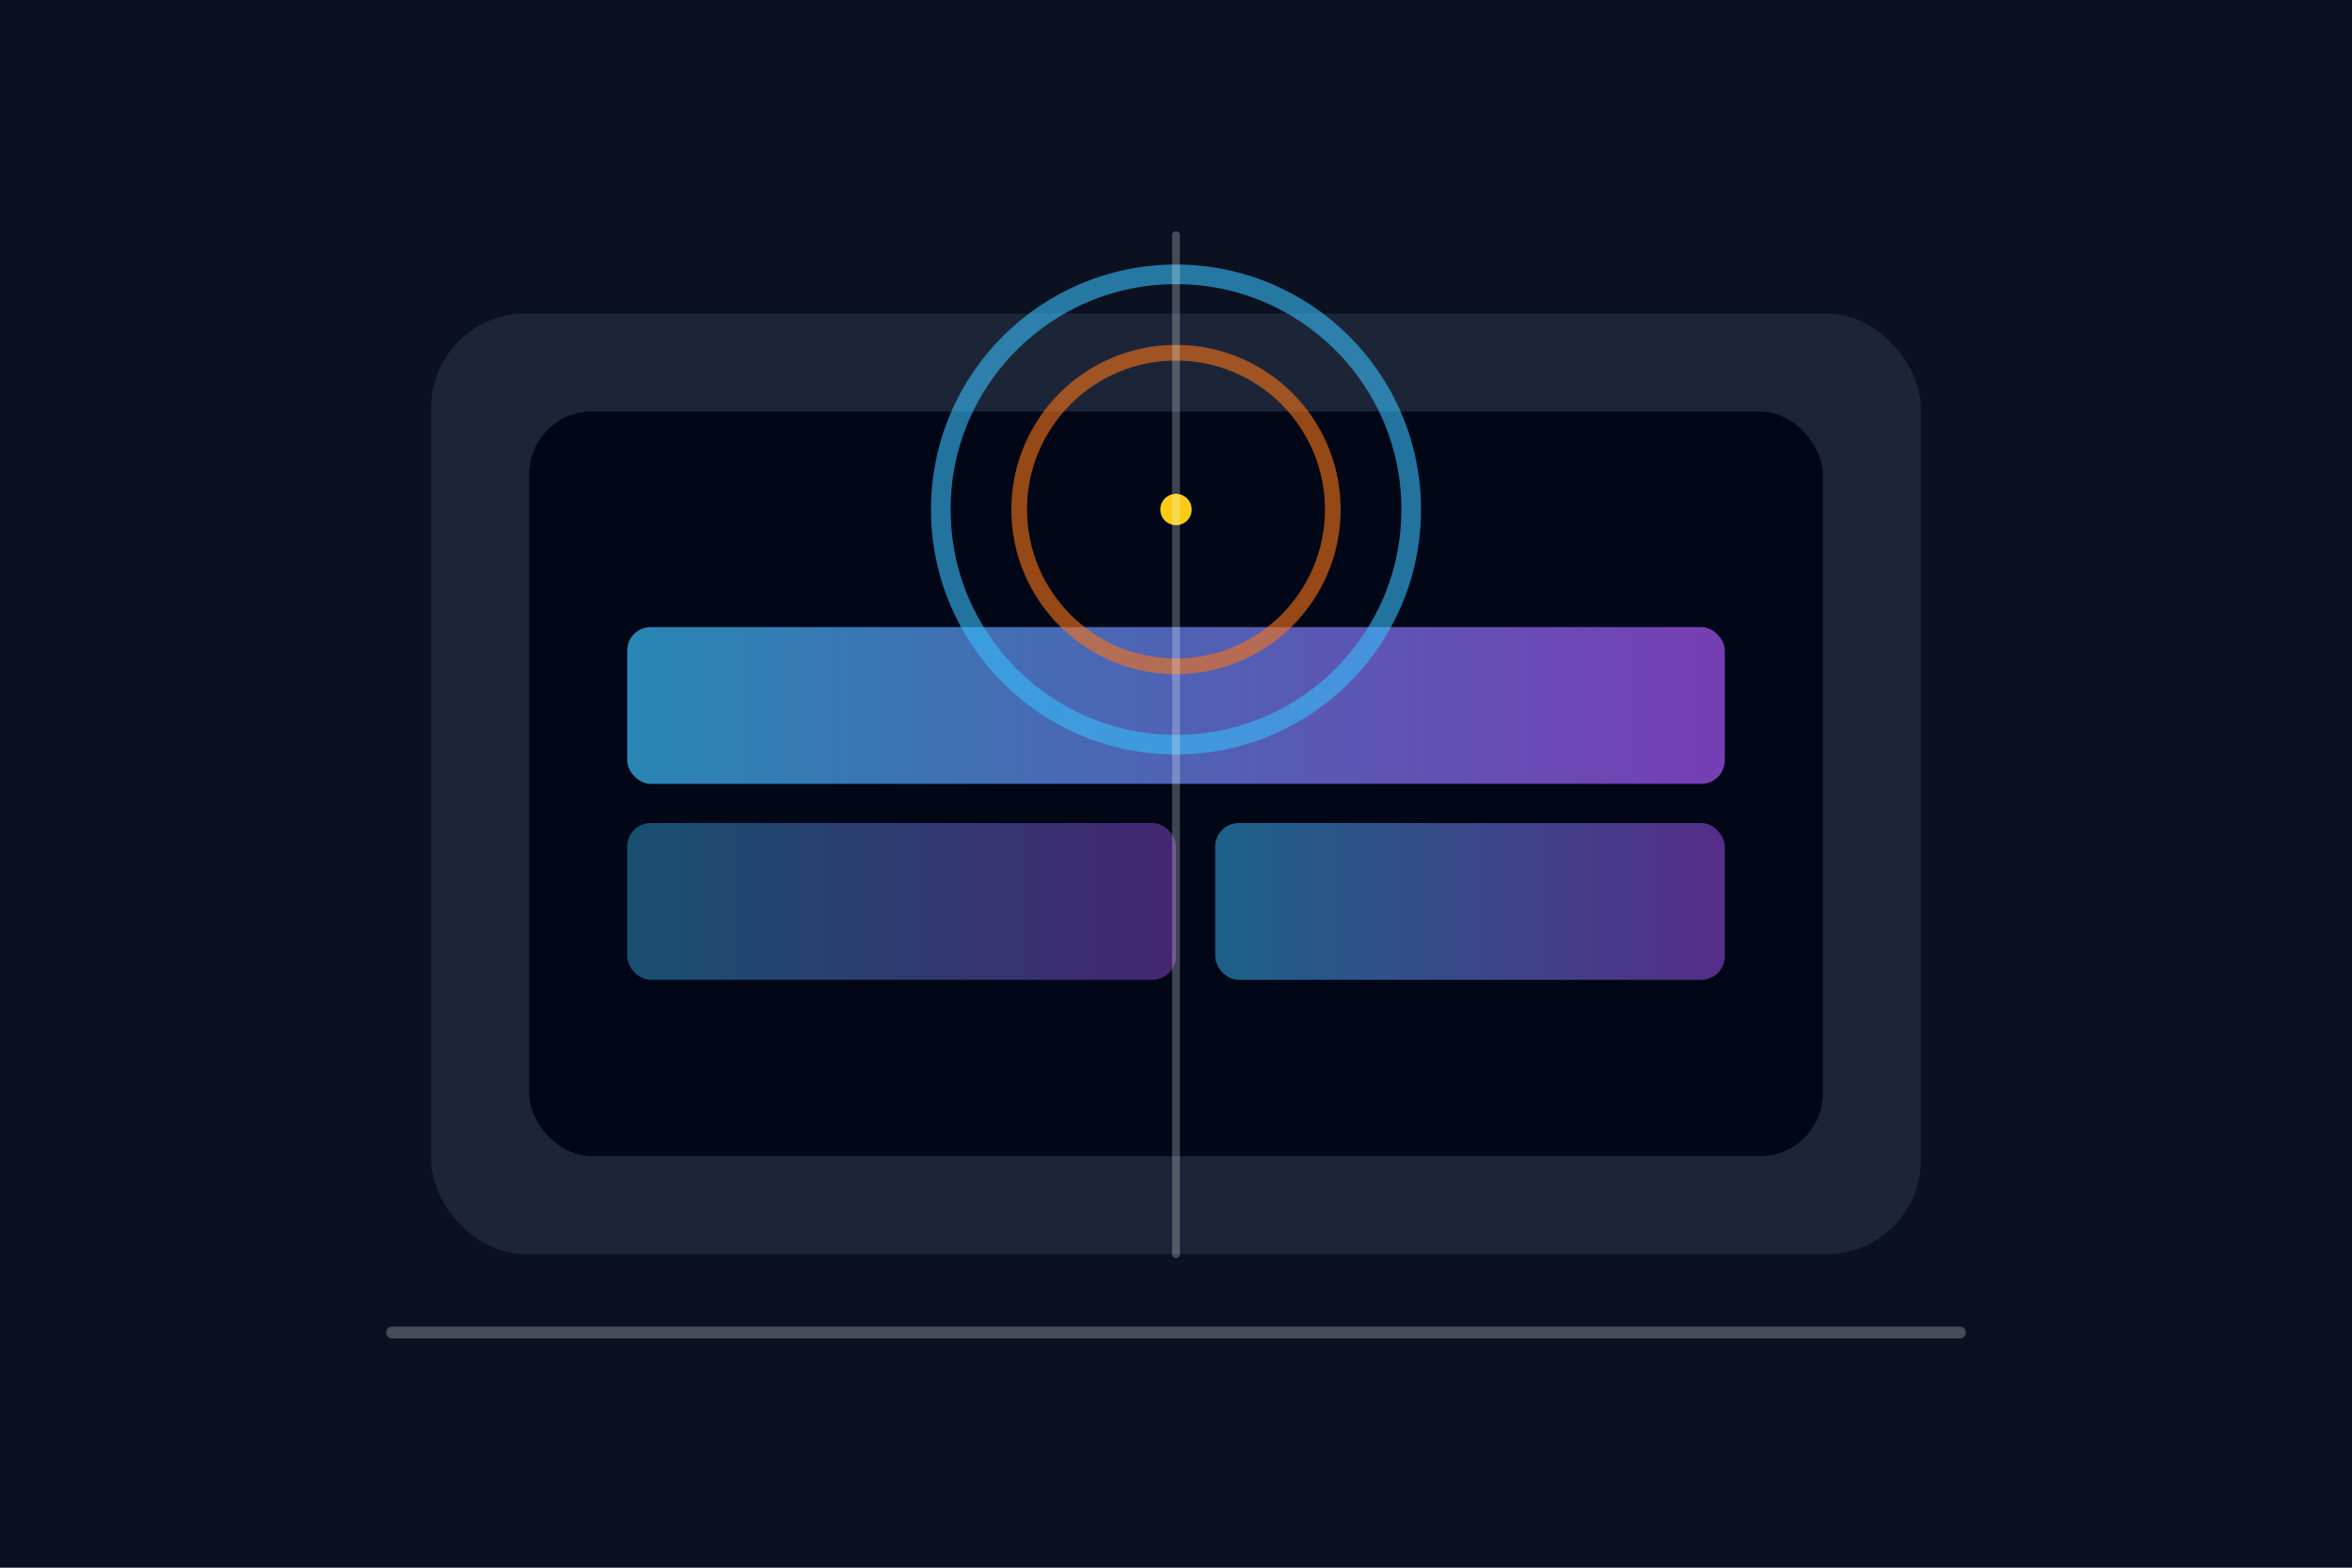 <svg xmlns="http://www.w3.org/2000/svg" viewBox="0 0 1200 800">
  <defs>
    <linearGradient id="scan" x1="0%" y1="0%" x2="100%" y2="0%">
      <stop offset="0%" stop-color="#38bdf8" />
      <stop offset="100%" stop-color="#a855f7" />
    </linearGradient>
  </defs>
  <rect width="1200" height="800" fill="#0b1120" />
  <rect x="220" y="160" width="760" height="480" rx="48" fill="#1e293b" opacity="0.85" />
  <rect x="270" y="210" width="660" height="380" rx="32" fill="#020617" opacity="0.95" />
  <rect x="320" y="320" width="560" height="80" rx="12" fill="url(#scan)" opacity="0.7" />
  <rect x="320" y="420" width="280" height="80" rx="12" fill="url(#scan)" opacity="0.4" />
  <rect x="620" y="420" width="260" height="80" rx="12" fill="url(#scan)" opacity="0.5" />
  <circle cx="600" cy="260" r="120" fill="none" stroke="#38bdf8" stroke-width="10" opacity="0.6" />
  <circle cx="600" cy="260" r="80" fill="none" stroke="#f97316" stroke-width="8" opacity="0.6" />
  <circle cx="600" cy="260" r="8" fill="#facc15" />
  <g stroke="#f8fafc" stroke-linecap="round" opacity="0.25">
    <line x1="200" y1="680" x2="1000" y2="680" stroke-width="6" />
    <line x1="600" y1="120" x2="600" y2="640" stroke-width="4" />
  </g>
</svg>
